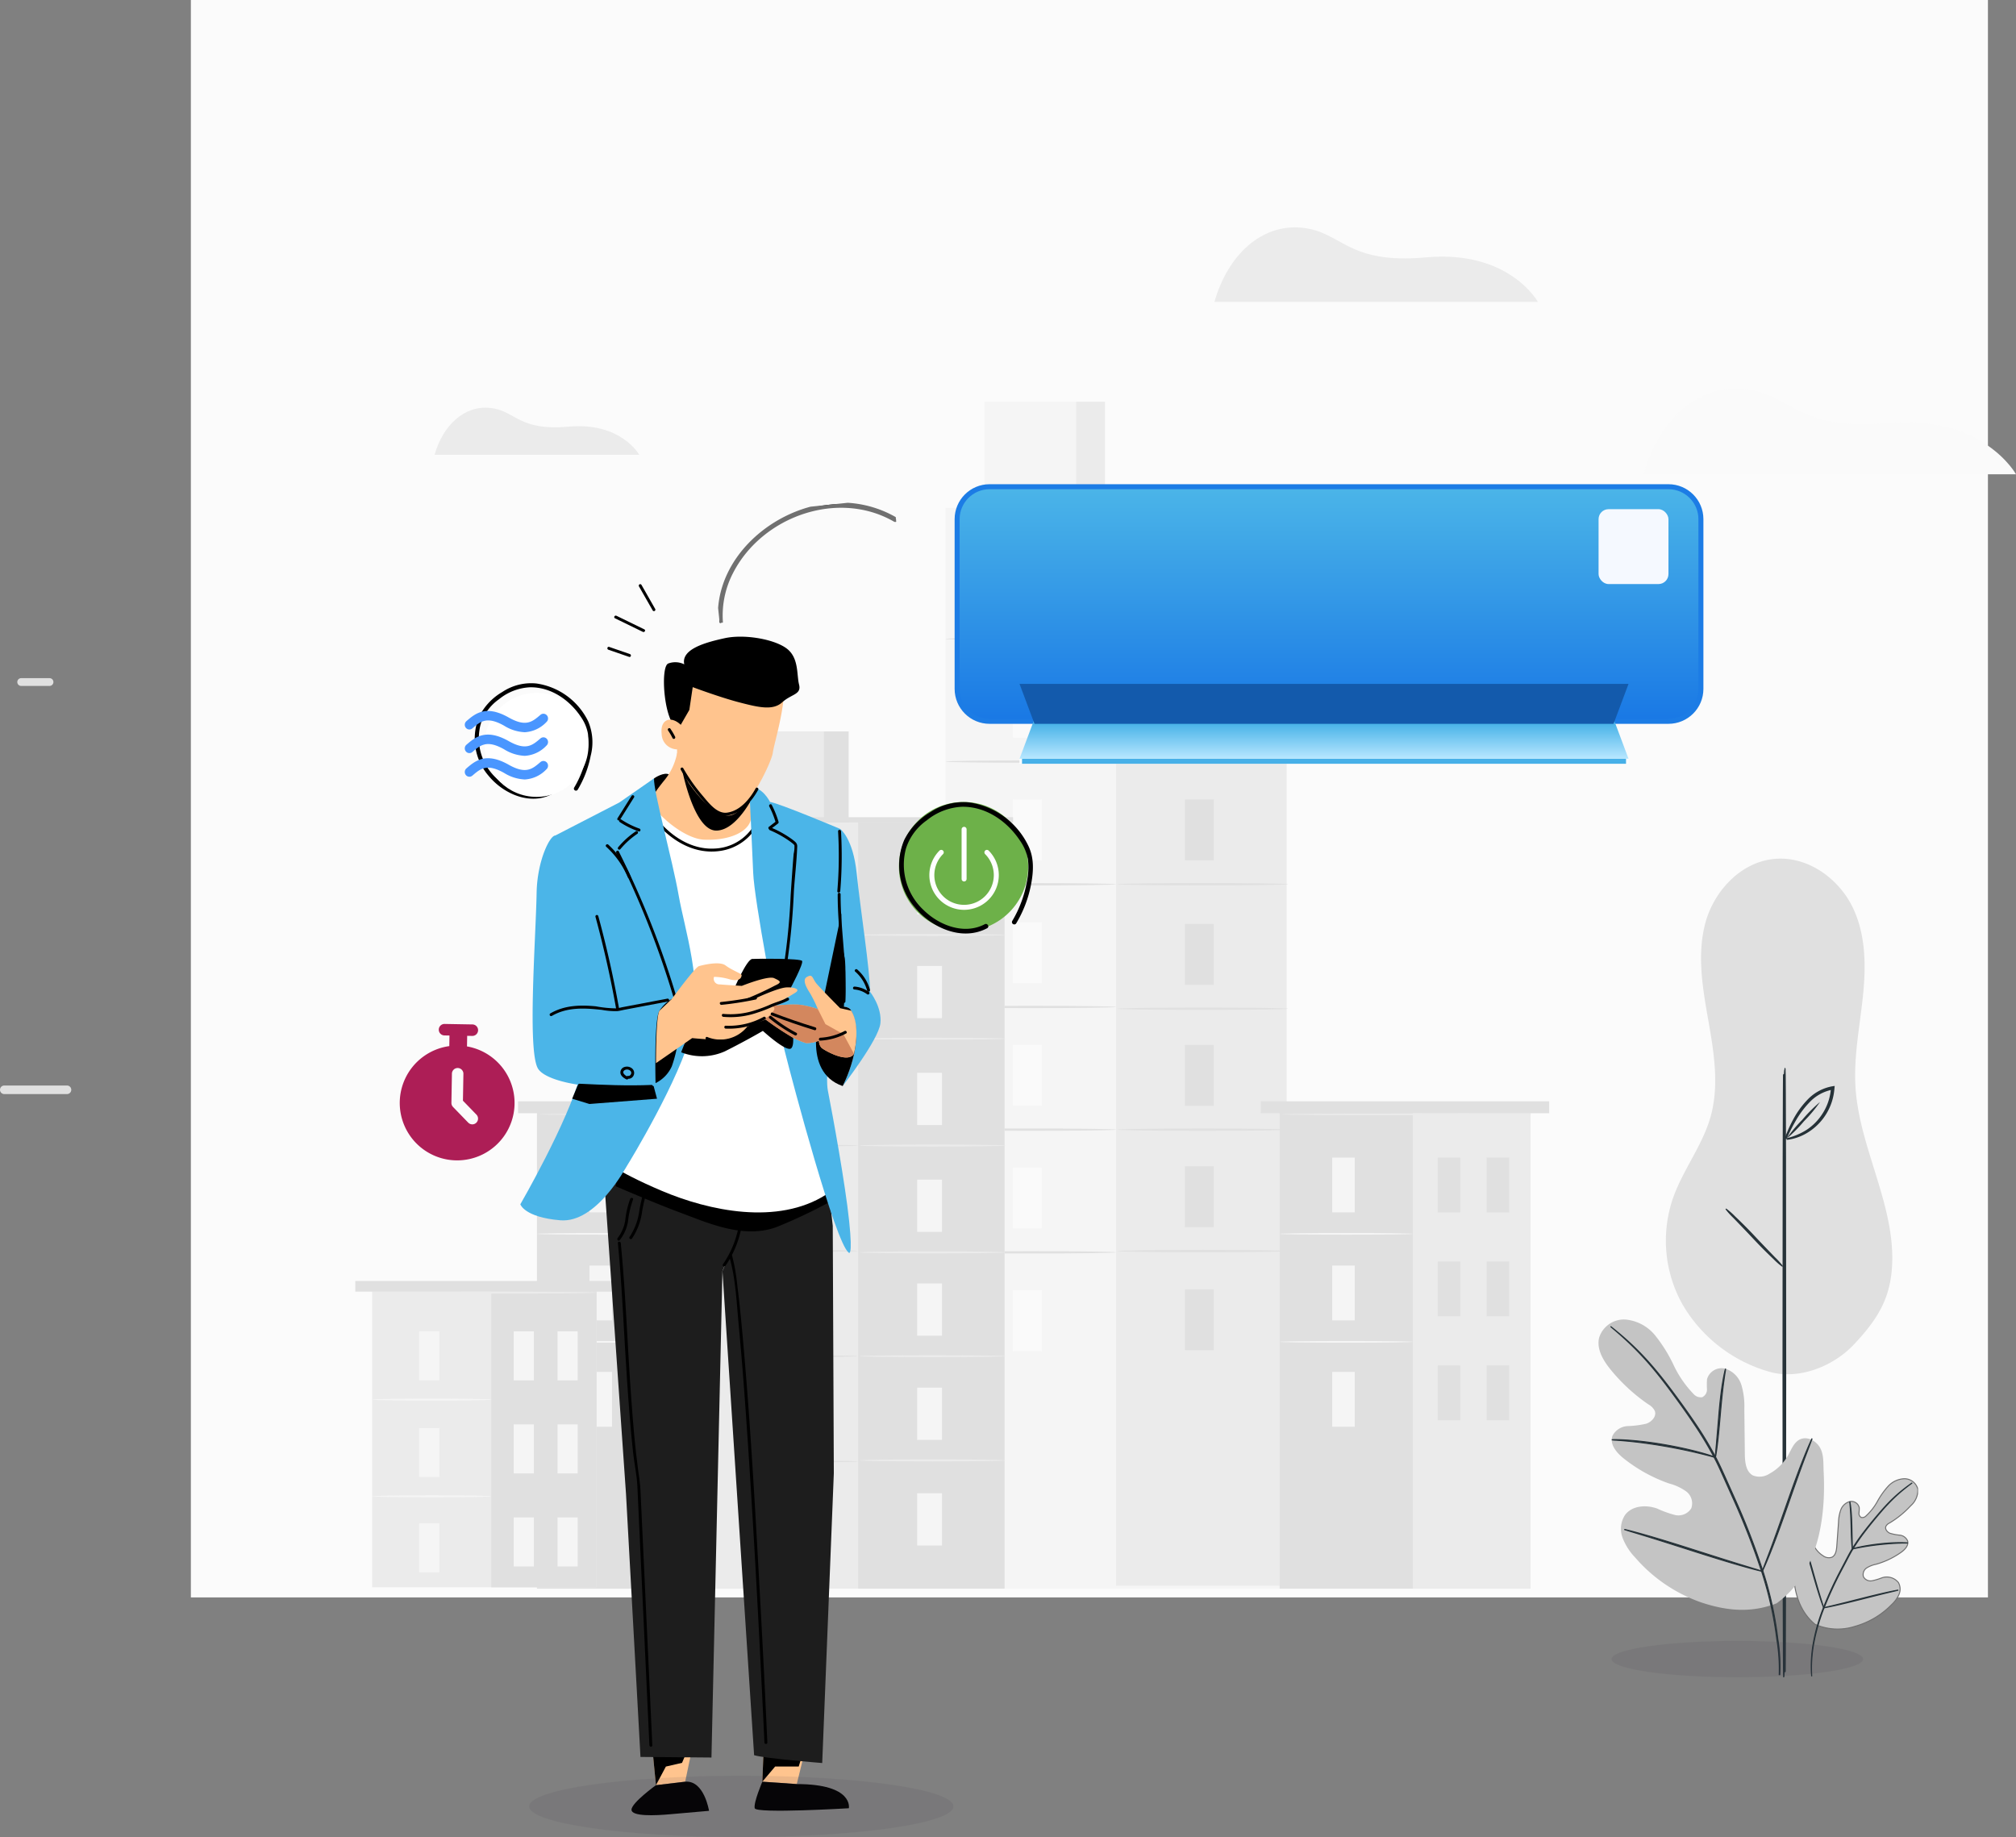 <svg xmlns="http://www.w3.org/2000/svg" xmlns:xlink="http://www.w3.org/1999/xlink" width="403.859" height="368.007" viewBox="0 0 403.859 368.007">
  <rect x="0" y="0" width="403.859" height="368.007" fill="#808080" stroke="none"/>
  <defs>
    <clipPath id="clip-path">
      <rect id="Rectangle_1644" data-name="Rectangle 1644" width="86.767" height="251.007" fill="none"/>
    </clipPath>
    <clipPath id="clip-path-3">
      <rect id="Rectangle_1642" data-name="Rectangle 1642" width="84.994" height="12.285" fill="none"/>
    </clipPath>
    <clipPath id="clip-path-4">
      <rect id="Rectangle_1660" data-name="Rectangle 1660" width="26.872" height="26.321" fill="none"/>
    </clipPath>
    <clipPath id="clip-path-5">
      <rect id="Rectangle_1661" data-name="Rectangle 1661" width="37.293" height="21.262" fill="none" stroke="#707070" stroke-width="0.6"/>
    </clipPath>
    <clipPath id="clip-path-6">
      <rect id="Rectangle_1660-2" data-name="Rectangle 1660" width="23.627" height="23.143" fill="none"/>
    </clipPath>
    <clipPath id="clip-path-7">
      <rect id="Rectangle_1634" data-name="Rectangle 1634" width="64.007" height="163.996" fill="none"/>
    </clipPath>
    <clipPath id="clip-path-9">
      <rect id="Rectangle_1632" data-name="Rectangle 1632" width="24.957" height="30.11" fill="none"/>
    </clipPath>
    <clipPath id="clip-path-10">
      <rect id="Rectangle_1662" data-name="Rectangle 1662" width="50.401" height="7.285" fill="none"/>
    </clipPath>
    <linearGradient id="linear-gradient" x1="0.5" x2="0.5" y2="1" gradientUnits="objectBoundingBox">
      <stop offset="0" stop-color="#4bb5e8"/>
      <stop offset="1" stop-color="#1978e5"/>
    </linearGradient>
    <linearGradient id="linear-gradient-2" x1="0.43" y1="1" x2="0.431" y2="0.125" gradientUnits="objectBoundingBox">
      <stop offset="0" stop-color="#b8e7ff"/>
      <stop offset="1" stop-color="#49b3e8"/>
    </linearGradient>
  </defs>
  <g id="Group_15414" data-name="Group 15414" transform="translate(38.238)">
    <g id="Group_15062" data-name="Group 15062">
      <path id="Path_10320" data-name="Path 10320" d="M0,0H360V320H0Z" fill="#fbfbfb"/>
      <g id="Group_5277" data-name="Group 5277" transform="translate(-43.832 80.482)">
        <g id="Group_5276" data-name="Group 5276">
          <g id="Group_5346" data-name="Group 5346">
            <path id="Path_2029" data-name="Path 2029" d="M507.6,190.658H495.042a.858.858,0,0,1,0-1.716H507.6a.858.858,0,0,1,0,1.716" transform="translate(-133.36 -50.988)" fill="#e0e0e0"/>
            <path id="Path_2031" data-name="Path 2031" d="M18.861,77.392H13.188a.78.78,0,0,1,0-1.56h5.673a.78.78,0,0,1,0,1.56" transform="translate(-3.348 -20.464)" fill="#e0e0e0"/>
            <path id="Path_2032" data-name="Path 2032" d="M21.081,189.314H8.52a.858.858,0,0,1,0-1.716H21.081a.858.858,0,0,1,0,1.716" transform="translate(-2.068 -50.625)" fill="#e0e0e0"/>
            <rect id="Rectangle_1551" data-name="Rectangle 1551" width="68.316" height="216.507" transform="translate(195.025 21.255)" fill="#f5f5f5"/>
            <rect id="Rectangle_1552" data-name="Rectangle 1552" width="34.157" height="215.911" transform="translate(229.183 21.255)" fill="#ebebeb"/>
            <rect id="Rectangle_1553" data-name="Rectangle 1553" width="24.124" height="21.255" transform="translate(202.826 0.001)" fill="#f5f5f5"/>
            <rect id="Rectangle_1554" data-name="Rectangle 1554" width="5.75" height="21.255" transform="translate(221.2 0.001)" fill="#ebebeb"/>
            <rect id="Rectangle_1555" data-name="Rectangle 1555" width="5.783" height="12.193" transform="translate(208.51 30.526)" fill="#fafafa"/>
            <path id="Path_2034" data-name="Path 2034" d="M301.264,64.976c0,.129-7.647.233-17.078.233s-17.079-.1-17.079-.233,7.645-.233,17.079-.233,17.078.1,17.078.233" transform="translate(-72.081 -17.471)" fill="#e0e0e0"/>
            <rect id="Rectangle_1556" data-name="Rectangle 1556" width="5.783" height="12.193" transform="translate(242.965 30.526)" fill="#e0e0e0"/>
            <path id="Path_2035" data-name="Path 2035" d="M348.453,64.976c0,.129-7.647.233-17.078.233s-17.079-.1-17.079-.233,7.645-.233,17.079-.233,17.078.1,17.078.233" transform="translate(-84.816 -17.471)" fill="#e0e0e0"/>
            <rect id="Rectangle_1557" data-name="Rectangle 1557" width="5.783" height="12.193" transform="translate(242.965 54.734)" fill="#e0e0e0"/>
            <path id="Path_2036" data-name="Path 2036" d="M348.453,98.131c0,.128-7.647.233-17.078.233s-17.079-.1-17.079-.233,7.645-.233,17.079-.233,17.078.1,17.078.233" transform="translate(-84.816 -26.419)" fill="#e0e0e0"/>
            <rect id="Rectangle_1558" data-name="Rectangle 1558" width="5.783" height="12.193" transform="translate(242.965 79.672)" fill="#e0e0e0"/>
            <path id="Path_2037" data-name="Path 2037" d="M348.453,132.287c0,.128-7.647.233-17.078.233s-17.079-.1-17.079-.233,7.645-.233,17.079-.233,17.078.1,17.078.233" transform="translate(-84.816 -35.636)" fill="#e0e0e0"/>
            <rect id="Rectangle_1559" data-name="Rectangle 1559" width="5.783" height="12.193" transform="translate(242.965 104.611)" fill="#e0e0e0"/>
            <path id="Path_2038" data-name="Path 2038" d="M348.453,166.443c0,.129-7.647.233-17.078.233s-17.079-.1-17.079-.233,7.645-.233,17.079-.233,17.078.1,17.078.233" transform="translate(-84.816 -44.853)" fill="#e0e0e0"/>
            <rect id="Rectangle_1560" data-name="Rectangle 1560" width="5.783" height="12.193" transform="translate(242.965 128.836)" fill="#e0e0e0"/>
            <path id="Path_2039" data-name="Path 2039" d="M348.453,199.622c0,.129-7.647.233-17.078.233s-17.079-.1-17.079-.233,7.645-.233,17.079-.233,17.078.1,17.078.233" transform="translate(-84.816 -53.807)" fill="#e0e0e0"/>
            <rect id="Rectangle_1561" data-name="Rectangle 1561" width="5.783" height="12.193" transform="translate(242.965 153.159)" fill="#e0e0e0"/>
            <rect id="Rectangle_1562" data-name="Rectangle 1562" width="5.783" height="12.193" transform="translate(242.965 177.801)" fill="#e0e0e0"/>
            <path id="Path_2040" data-name="Path 2040" d="M348.453,232.935c0,.129-7.647.233-17.078.233s-17.079-.1-17.079-.233,7.645-.233,17.079-.233,17.078.1,17.078.233" transform="translate(-84.816 -62.797)" fill="#e0e0e0"/>
            <rect id="Rectangle_1563" data-name="Rectangle 1563" width="5.783" height="12.193" transform="translate(208.51 55.103)" fill="#fafafa"/>
            <path id="Path_2041" data-name="Path 2041" d="M301.264,98.637c0,.129-7.647.233-17.078.233s-17.079-.1-17.079-.233,7.645-.233,17.079-.233,17.078.1,17.078.233" transform="translate(-72.081 -26.555)" fill="#e0e0e0"/>
            <rect id="Rectangle_1564" data-name="Rectangle 1564" width="5.783" height="12.193" transform="translate(208.51 79.681)" fill="#fafafa"/>
            <path id="Path_2042" data-name="Path 2042" d="M301.264,132.3c0,.129-7.647.233-17.078.233s-17.079-.1-17.079-.233,7.645-.233,17.079-.233,17.078.1,17.078.233" transform="translate(-72.081 -35.639)" fill="#e0e0e0"/>
            <rect id="Rectangle_1565" data-name="Rectangle 1565" width="5.783" height="12.193" transform="translate(208.51 104.258)" fill="#fafafa"/>
            <path id="Path_2043" data-name="Path 2043" d="M301.264,165.961c0,.129-7.647.233-17.078.233s-17.079-.1-17.079-.233,7.645-.233,17.079-.233,17.078.1,17.078.233" transform="translate(-72.081 -44.723)" fill="#e0e0e0"/>
            <rect id="Rectangle_1566" data-name="Rectangle 1566" width="5.783" height="12.193" transform="translate(208.51 128.836)" fill="#fafafa"/>
            <path id="Path_2044" data-name="Path 2044" d="M301.264,199.622c0,.129-7.647.233-17.078.233s-17.079-.1-17.079-.233,7.645-.233,17.079-.233,17.078.1,17.078.233" transform="translate(-72.081 -53.807)" fill="#e0e0e0"/>
            <rect id="Rectangle_1567" data-name="Rectangle 1567" width="5.783" height="12.193" transform="translate(208.51 153.414)" fill="#fafafa"/>
            <path id="Path_2045" data-name="Path 2045" d="M301.264,233.284c0,.128-7.647.233-17.078.233s-17.079-.1-17.079-.233,7.645-.233,17.079-.233,17.078.1,17.078.233" transform="translate(-72.081 -62.891)" fill="#e0e0e0"/>
            <rect id="Rectangle_1568" data-name="Rectangle 1568" width="5.783" height="12.193" transform="translate(208.51 177.992)" fill="#fafafa"/>
            <rect id="Rectangle_1569" data-name="Rectangle 1569" width="50.225" height="95.321" transform="translate(261.941 142.442)" fill="#e0e0e0"/>
            <rect id="Rectangle_1570" data-name="Rectangle 1570" width="23.549" height="95.321" transform="translate(288.617 142.442)" fill="#ebebeb"/>
            <rect id="Rectangle_1571" data-name="Rectangle 1571" width="4.516" height="10.972" transform="translate(272.472 151.411)" fill="#f5f5f5"/>
            <rect id="Rectangle_1572" data-name="Rectangle 1572" width="4.516" height="10.972" transform="translate(272.472 194.352)" fill="#f5f5f5"/>
            <path id="Path_2046" data-name="Path 2046" d="M385.43,228.234c0,.095-5.972.171-13.337.171s-13.338-.076-13.338-.171,5.971-.171,13.338-.171,13.337.077,13.337.171" transform="translate(-96.813 -61.545)" fill="#f5f5f5"/>
            <rect id="Rectangle_1573" data-name="Rectangle 1573" width="4.516" height="10.972" transform="translate(272.472 173.044)" fill="#f5f5f5"/>
            <path id="Path_2047" data-name="Path 2047" d="M385.43,257.863c0,.095-5.972.171-13.337.171s-13.338-.076-13.338-.171,5.971-.171,13.338-.171,13.337.076,13.337.171" transform="translate(-96.813 -69.541)" fill="#f5f5f5"/>
            <rect id="Rectangle_1574" data-name="Rectangle 1574" width="4.516" height="10.972" transform="translate(293.617 151.411)" fill="#e0e0e0"/>
            <rect id="Rectangle_1575" data-name="Rectangle 1575" width="4.516" height="10.972" transform="translate(303.414 151.411)" fill="#e0e0e0"/>
            <rect id="Rectangle_1576" data-name="Rectangle 1576" width="4.516" height="10.972" transform="translate(293.617 172.23)" fill="#e0e0e0"/>
            <rect id="Rectangle_1577" data-name="Rectangle 1577" width="4.516" height="10.972" transform="translate(303.414 172.23)" fill="#e0e0e0"/>
            <rect id="Rectangle_1578" data-name="Rectangle 1578" width="4.516" height="10.972" transform="translate(293.617 193.049)" fill="#e0e0e0"/>
            <rect id="Rectangle_1579" data-name="Rectangle 1579" width="4.516" height="10.972" transform="translate(303.414 193.049)" fill="#e0e0e0"/>
            <rect id="Rectangle_1580" data-name="Rectangle 1580" width="57.777" height="2.389" transform="translate(258.165 140.136)" fill="#e0e0e0"/>
            <path id="Path_2048" data-name="Path 2048" d="M409.49,195.447c0,.094-11.226.171-25.07.171s-25.073-.077-25.073-.171,11.224-.171,25.073-.171,25.07.077,25.07.171" transform="translate(-96.973 -52.697)" fill="#ebebeb"/>
            <rect id="Rectangle_1581" data-name="Rectangle 1581" width="58.636" height="153.478" transform="translate(148.184 84.285)" fill="#ebebeb"/>
            <rect id="Rectangle_1582" data-name="Rectangle 1582" width="29.318" height="153.478" transform="translate(177.502 84.285)" fill="#e0e0e0"/>
            <rect id="Rectangle_1583" data-name="Rectangle 1583" width="20.706" height="18.244" transform="translate(154.88 66.04)" fill="#ebebeb"/>
            <rect id="Rectangle_1584" data-name="Rectangle 1584" width="4.935" height="18.244" transform="translate(170.651 66.04)" fill="#e0e0e0"/>
            <rect id="Rectangle_1585" data-name="Rectangle 1585" width="65.239" height="1.064" transform="translate(143.298 83.221)" fill="#e0e0e0"/>
            <rect id="Rectangle_1586" data-name="Rectangle 1586" width="4.963" height="10.466" transform="translate(159.758 92.241)" fill="#fff"/>
            <path id="Path_2049" data-name="Path 2049" d="M232.271,146.219c0,.11-6.563.2-14.658.2s-14.66-.09-14.66-.2,6.562-.2,14.66-.2,14.658.09,14.658.2" transform="translate(-54.769 -39.405)" fill="#e0e0e0"/>
            <rect id="Rectangle_1587" data-name="Rectangle 1587" width="4.963" height="10.466" transform="translate(189.332 92.241)" fill="#f5f5f5"/>
            <path id="Path_2050" data-name="Path 2050" d="M272.775,146.219c0,.11-6.563.2-14.658.2s-14.66-.09-14.66-.2,6.562-.2,14.66-.2,14.658.09,14.658.2" transform="translate(-65.699 -39.405)" fill="#ebebeb"/>
            <rect id="Rectangle_1588" data-name="Rectangle 1588" width="4.963" height="10.466" transform="translate(189.332 113.019)" fill="#f5f5f5"/>
            <path id="Path_2051" data-name="Path 2051" d="M272.775,174.677c0,.11-6.563.2-14.658.2s-14.66-.09-14.66-.2,6.562-.2,14.66-.2,14.658.09,14.658.2" transform="translate(-65.699 -47.084)" fill="#ebebeb"/>
            <rect id="Rectangle_1589" data-name="Rectangle 1589" width="4.963" height="10.466" transform="translate(189.332 134.425)" fill="#f5f5f5"/>
            <path id="Path_2052" data-name="Path 2052" d="M272.775,203.993c0,.11-6.563.2-14.658.2s-14.66-.09-14.66-.2,6.562-.2,14.66-.2,14.658.09,14.658.2" transform="translate(-65.699 -54.995)" fill="#ebebeb"/>
            <rect id="Rectangle_1590" data-name="Rectangle 1590" width="4.963" height="10.466" transform="translate(189.332 155.83)" fill="#f5f5f5"/>
            <path id="Path_2053" data-name="Path 2053" d="M272.775,233.31c0,.11-6.563.2-14.658.2s-14.66-.09-14.66-.2,6.562-.2,14.66-.2,14.658.09,14.658.2" transform="translate(-65.699 -62.907)" fill="#ebebeb"/>
            <rect id="Rectangle_1591" data-name="Rectangle 1591" width="4.963" height="10.465" transform="translate(189.332 176.623)" fill="#f5f5f5"/>
            <path id="Path_2054" data-name="Path 2054" d="M272.775,261.788c0,.11-6.563.2-14.658.2s-14.66-.09-14.66-.2,6.562-.2,14.66-.2,14.658.09,14.658.2" transform="translate(-65.699 -70.592)" fill="#ebebeb"/>
            <rect id="Rectangle_1592" data-name="Rectangle 1592" width="4.963" height="10.465" transform="translate(189.332 197.5)" fill="#f5f5f5"/>
            <rect id="Rectangle_1593" data-name="Rectangle 1593" width="4.963" height="10.466" transform="translate(189.332 218.65)" fill="#f5f5f5"/>
            <path id="Path_2055" data-name="Path 2055" d="M272.775,290.381c0,.11-6.563.2-14.658.2s-14.66-.09-14.66-.2,6.562-.2,14.66-.2,14.658.09,14.658.2" transform="translate(-65.699 -78.308)" fill="#ebebeb"/>
            <rect id="Rectangle_1594" data-name="Rectangle 1594" width="4.963" height="10.465" transform="translate(159.758 113.338)" fill="#fff"/>
            <path id="Path_2056" data-name="Path 2056" d="M232.271,175.111c0,.11-6.563.2-14.658.2s-14.66-.09-14.66-.2,6.562-.2,14.66-.2,14.658.09,14.658.2" transform="translate(-54.769 -47.201)" fill="#e0e0e0"/>
            <rect id="Rectangle_1595" data-name="Rectangle 1595" width="4.963" height="10.465" transform="translate(159.758 134.433)" fill="#fff"/>
            <path id="Path_2057" data-name="Path 2057" d="M232.271,204c0,.11-6.563.2-14.658.2s-14.66-.09-14.66-.2,6.562-.2,14.66-.2,14.658.09,14.658.2" transform="translate(-54.769 -54.998)" fill="#e0e0e0"/>
            <rect id="Rectangle_1596" data-name="Rectangle 1596" width="4.963" height="10.465" transform="translate(159.758 155.528)" fill="#fff"/>
            <path id="Path_2058" data-name="Path 2058" d="M232.271,232.9c0,.11-6.563.2-14.658.2s-14.66-.09-14.66-.2,6.562-.2,14.66-.2,14.658.089,14.658.2" transform="translate(-54.769 -62.795)" fill="#e0e0e0"/>
            <rect id="Rectangle_1597" data-name="Rectangle 1597" width="4.963" height="10.465" transform="translate(159.758 176.623)" fill="#fff"/>
            <path id="Path_2059" data-name="Path 2059" d="M232.271,261.788c0,.11-6.563.2-14.658.2s-14.66-.09-14.66-.2,6.562-.2,14.66-.2,14.658.09,14.658.2" transform="translate(-54.769 -70.592)" fill="#e0e0e0"/>
            <rect id="Rectangle_1598" data-name="Rectangle 1598" width="4.963" height="10.466" transform="translate(159.758 197.718)" fill="#fff"/>
            <path id="Path_2060" data-name="Path 2060" d="M232.271,290.68c0,.11-6.563.2-14.658.2s-14.66-.09-14.66-.2,6.562-.2,14.66-.2,14.658.09,14.658.2" transform="translate(-54.769 -78.389)" fill="#e0e0e0"/>
            <rect id="Rectangle_1599" data-name="Rectangle 1599" width="4.963" height="10.466" transform="translate(159.758 218.814)" fill="#fff"/>
            <rect id="Rectangle_1600" data-name="Rectangle 1600" width="50.225" height="95.321" transform="translate(113.154 142.442)" fill="#e0e0e0"/>
            <rect id="Rectangle_1601" data-name="Rectangle 1601" width="23.55" height="95.321" transform="translate(139.828 142.442)" fill="#ebebeb"/>
            <rect id="Rectangle_1602" data-name="Rectangle 1602" width="4.516" height="10.972" transform="translate(123.684 151.411)" fill="#f5f5f5"/>
            <rect id="Rectangle_1603" data-name="Rectangle 1603" width="4.516" height="10.972" transform="translate(123.684 194.352)" fill="#f5f5f5"/>
            <path id="Path_2061" data-name="Path 2061" d="M181.65,228.234c0,.095-5.972.171-13.337.171s-13.338-.076-13.338-.171,5.971-.171,13.338-.171,13.337.077,13.337.171" transform="translate(-41.821 -61.545)" fill="#f5f5f5"/>
            <rect id="Rectangle_1604" data-name="Rectangle 1604" width="4.516" height="10.972" transform="translate(123.684 173.044)" fill="#f5f5f5"/>
            <path id="Path_2062" data-name="Path 2062" d="M181.65,257.863c0,.095-5.972.171-13.337.171s-13.338-.076-13.338-.171,5.971-.171,13.338-.171,13.337.076,13.337.171" transform="translate(-41.821 -69.541)" fill="#f5f5f5"/>
            <rect id="Rectangle_1605" data-name="Rectangle 1605" width="4.516" height="10.972" transform="translate(144.83 151.411)" fill="#e0e0e0"/>
            <rect id="Rectangle_1606" data-name="Rectangle 1606" width="4.516" height="10.972" transform="translate(154.627 151.411)" fill="#e0e0e0"/>
            <rect id="Rectangle_1607" data-name="Rectangle 1607" width="4.516" height="10.972" transform="translate(144.83 172.23)" fill="#e0e0e0"/>
            <rect id="Rectangle_1608" data-name="Rectangle 1608" width="4.516" height="10.972" transform="translate(154.627 172.23)" fill="#e0e0e0"/>
            <rect id="Rectangle_1609" data-name="Rectangle 1609" width="4.516" height="10.972" transform="translate(144.83 193.049)" fill="#e0e0e0"/>
            <rect id="Rectangle_1610" data-name="Rectangle 1610" width="4.516" height="10.972" transform="translate(154.627 193.049)" fill="#e0e0e0"/>
            <rect id="Rectangle_1611" data-name="Rectangle 1611" width="57.777" height="2.389" transform="translate(109.377 140.136)" fill="#e0e0e0"/>
            <path id="Path_2063" data-name="Path 2063" d="M205.71,195.447c0,.094-11.226.171-25.07.171s-25.073-.077-25.073-.171,11.224-.171,25.073-.171,25.07.077,25.07.171" transform="translate(-41.981 -52.697)" fill="#ebebeb"/>
            <rect id="Rectangle_1612" data-name="Rectangle 1612" width="44.964" height="59.306" transform="translate(80.146 178.19)" fill="#ebebeb"/>
            <rect id="Rectangle_1613" data-name="Rectangle 1613" width="21.083" height="59.306" transform="translate(104.028 178.19)" fill="#e0e0e0"/>
            <rect id="Rectangle_1614" data-name="Rectangle 1614" width="4.043" height="9.823" transform="translate(89.574 186.219)" fill="#f5f5f5"/>
            <rect id="Rectangle_1615" data-name="Rectangle 1615" width="4.043" height="9.823" transform="translate(89.574 224.661)" fill="#f5f5f5"/>
            <path id="Path_2064" data-name="Path 2064" d="M133.649,273.7c0,.11-5.346.2-11.94.2s-11.941-.09-11.941-.2,5.345-.2,11.941-.2,11.94.09,11.94.2" transform="translate(-29.622 -73.808)" fill="#f5f5f5"/>
            <rect id="Rectangle_1616" data-name="Rectangle 1616" width="4.043" height="9.823" transform="translate(89.574 205.586)" fill="#f5f5f5"/>
            <path id="Path_2065" data-name="Path 2065" d="M133.649,300.23c0,.11-5.346.2-11.94.2s-11.941-.09-11.941-.2,5.345-.2,11.941-.2,11.94.09,11.94.2" transform="translate(-29.622 -80.966)" fill="#f5f5f5"/>
            <rect id="Rectangle_1617" data-name="Rectangle 1617" width="4.043" height="9.823" transform="translate(108.505 186.219)" fill="#f5f5f5"/>
            <rect id="Rectangle_1618" data-name="Rectangle 1618" width="4.043" height="9.823" transform="translate(117.276 186.219)" fill="#f5f5f5"/>
            <rect id="Rectangle_1619" data-name="Rectangle 1619" width="4.043" height="9.822" transform="translate(108.505 204.858)" fill="#f5f5f5"/>
            <rect id="Rectangle_1620" data-name="Rectangle 1620" width="4.043" height="9.822" transform="translate(117.276 204.858)" fill="#f5f5f5"/>
            <rect id="Rectangle_1621" data-name="Rectangle 1621" width="4.043" height="9.823" transform="translate(108.505 223.495)" fill="#f5f5f5"/>
            <rect id="Rectangle_1622" data-name="Rectangle 1622" width="4.043" height="9.823" transform="translate(117.276 223.495)" fill="#f5f5f5"/>
            <rect id="Rectangle_1623" data-name="Rectangle 1623" width="51.724" height="2.139" transform="translate(76.766 176.125)" fill="#e0e0e0"/>
            <path id="Path_2066" data-name="Path 2066" d="M155.189,244.352c0,.11-10.05.2-22.444.2s-22.447-.09-22.447-.2,10.048-.2,22.447-.2,22.444.09,22.444.2" transform="translate(-29.765 -65.887)" fill="#ebebeb"/>
            <path id="Path_2067" data-name="Path 2067" d="M383.685,80.906h41s-3.626-6.6-14.181-5.638c-10.08.918-10.592-3.246-15.718-3.759s-9.4,3.417-11.105,9.4" transform="translate(-103.541 -19.285)" fill="#ebebeb"/>
            <path id="Path_2068" data-name="Path 2068" d="M149.465,36.275h41s-3.626-6.6-14.181-5.638c-10.08.917-10.593-3.246-15.718-3.759s-9.4,3.417-11.105,9.4" transform="translate(-56.813 -25.648)" fill="#ebebeb"/>
            <path id="Path_2069" data-name="Path 2069" d="M520.062,88.73h74.631s-6.6-12.01-25.81-10.262c-18.347,1.67-19.28-5.908-28.609-6.841s-17.1,6.219-20.212,17.1" transform="translate(-185.24 -74.203)" fill="#fafafa"/>
          </g>
        </g>
      </g>
      <g id="Group_5303" data-name="Group 5303" transform="translate(66 117)">
        <g id="Group_5302" data-name="Group 5302" clip-path="url(#clip-path)">
          <path id="Path_2090" data-name="Path 2090" d="M25.522,224.636l1.042,10.684,5.854-.7,2.14-10.225Z" transform="translate(0.602 5.294)" fill="#ffc48e"/>
          <path id="Path_2091" data-name="Path 2091" d="M34.558,224.4l-9.036.237,1.042,10.685,1.99-3.731,3.234-.746Z" transform="translate(0.602 5.294)"/>
          <path id="Path_2092" data-name="Path 2092" d="M47.835,223l-.476,11.652,6.9.476,2.854-11.652Z" transform="translate(1.117 5.262)" fill="#ffc48e"/>
          <path id="Path_2093" data-name="Path 2093" d="M47.359,234.656,47.835,223l9.274.475-2.458,8.144H49.925Z" transform="translate(1.117 5.262)"/>
          <g id="Group_5301" data-name="Group 5301">
            <g id="Group_5300" data-name="Group 5300" clip-path="url(#clip-path)">
              <path id="Path_2094" data-name="Path 2094" d="M25.674,39.207c.577-.99.506-1.156.506-1.156s2.009-1.4,3.082-.741L28.6,40.9s-1.525,1.443-2.1,1.155-.825-2.846-.825-2.846" transform="translate(0.606 0.876)"/>
              <path id="Path_2095" data-name="Path 2095" d="M61.653,125.843l.213,49.584-2.326,58.031s-11.407-.895-13.643-1.566l-6.344-97s6.893-15.362,7.1-15.433c6.039-2.013,13.816-4.233,13.816-4.233Z" transform="translate(0.933 2.719)" fill="#1d1d1d"/>
              <path id="Path_2096" data-name="Path 2096" d="M40.1,134.982,37.9,232.446l-14.22-.119-2.894-52.611-4.4-63.3,3.131-4.92L49,117.984s-7.554,13.643-8.9,17" transform="translate(0.387 2.631)" fill="#1d1d1d"/>
              <path id="Path_2097" data-name="Path 2097" d="M19.469,111.5l-.81,6.5s8.062,3.494,13.168,5.375,12.63,5.374,19.348,2.687a104.246,104.246,0,0,0,12.63-6.18l-1.614-4.132-16.391,4.4Z" transform="translate(0.44 2.631)"/>
              <path id="Path_2098" data-name="Path 2098" d="M30.647,41.775c-2.915.487-6.437-1.7-7.165,2.308s-7.895,69.835-7.895,69.835,2.927,2.656,12.4,6.665,23.185,6.937,32.9.744L58.095,87.563,52.508,47.484Z" transform="translate(0.368 0.982)" fill="#fff"/>
              <path id="Path_2099" data-name="Path 2099" d="M27.487,47.724c3.068,3.165,7.2,5.294,11.7,4.7a10.151,10.151,0,0,0,8.437-6.961c.111-.36-.453-.514-.564-.156a9.618,9.618,0,0,1-8.547,6.6c-4.125.316-7.818-1.72-10.615-4.6-.262-.27-.676.143-.414.414" transform="translate(0.647 1.064)"/>
              <path id="Path_2100" data-name="Path 2100" d="M30.793,33.053a12.07,12.07,0,0,1-2.737,5.7c-2.51,3.194-3.194,4.106-.457,6.843s6.146,4.733,8.608,4.833c5.853.236,9.641-2.1,9.413-4.833s-1.369-9.581-1.369-9.581Z" transform="translate(0.61 0.78)" fill="#ffc48e"/>
              <path id="Path_2101" data-name="Path 2101" d="M46.647,40.215c-2.3,4.29-5.307,4.94-6.067,5.025-1.336.149-2.515-.824-3.455-1.785a35.912,35.912,0,0,1-5.5-7.288s2.343,12.365,6.866,12.365,8.155-8.317,8.155-8.317" transform="translate(0.746 0.853)"/>
              <path id="Path_2102" data-name="Path 2102" d="M26.785,38.029c-.176,2.461,3.689,16.338,4.918,23.365s4.918,17.742,2.635,27.227-12.515,26.322-12.916,26.924-6.207,11.612-13.414,11.011S0,123.351,0,123.351s9.511-16.43,12.013-25.827c1.485-5.58-5.005-48.05-5.005-48.05l12.813-6.607Z" transform="translate(0 0.897)" fill="#4bb5e8"/>
              <path id="Path_2103" data-name="Path 2103" d="M11.274,98.069c3.572.179,11.077.357,15.188.179l.677,2.537L13.6,101.842l-3.454-1.056Z" transform="translate(0.239 2.314)"/>
              <path id="Path_2104" data-name="Path 2104" d="M19.514,46.246l2.819-4.493c.2-.319-.305-.613-.5-.295l-2.819,4.493c-.2.319.305.613.5.295" transform="translate(0.447 0.975)"/>
              <path id="Path_2105" data-name="Path 2105" d="M19.452,46.585a17.1,17.1,0,0,0,3.8,1.882c.356.125.509-.439.156-.563a16.485,16.485,0,0,1-3.658-1.824c-.314-.209-.607.3-.295.5" transform="translate(0.456 1.086)"/>
              <path id="Path_2106" data-name="Path 2106" d="M22.694,48.386a16.882,16.882,0,0,0-3.532,3.182.3.3,0,0,0,0,.414.294.294,0,0,0,.414,0,16.4,16.4,0,0,1,3.414-3.091c.31-.209.018-.715-.295-.5" transform="translate(0.45 1.14)"/>
              <path id="Path_2107" data-name="Path 2107" d="M18.769,52.62A178.864,178.864,0,0,1,30.382,82.015a.293.293,0,0,0,.564-.156A179.884,179.884,0,0,0,19.273,52.325c-.169-.337-.673-.041-.5.295" transform="translate(0.442 1.231)"/>
              <path id="Path_2108" data-name="Path 2108" d="M6.951,49.209c-1.114,0-3.635,5.092-3.747,11.5-.16,9.1-1.911,32.034.338,35.294s15.4,4.721,23.491,2.811c0,0-.337-12.814.787-14.5a7.255,7.255,0,0,1,2.472-2.36L18.04,83.975S11.935,49.209,6.951,49.209" transform="translate(0.057 1.161)" fill="#4bb5e8"/>
              <path id="Path_2109" data-name="Path 2109" d="M26.466,98.058s-.337-12.813.787-14.5a7.255,7.255,0,0,1,2.472-2.36,4.959,4.959,0,0,1,1.462,3.035,26.735,26.735,0,0,1-1.462,10.454,6.938,6.938,0,0,1-3.259,3.372" transform="translate(0.623 1.916)"/>
              <path id="Path_2110" data-name="Path 2110" d="M44.8,39.8s.562,11.577.787,17.085S50.2,85.771,51.884,92.516,62,130.844,64.7,132.98c0,0,.9,1.236.113-6.3s-3.259-21.018-4.271-26.189S64.024,67,63.012,48.117c0,0-12.251-5.17-14.05-5.4,0,0-1.573-3.259-4.159-2.922" transform="translate(1.057 0.938)" fill="#4bb5e8"/>
              <path id="Path_2111" data-name="Path 2111" d="M34.593,85.775c-1.169.779-3.117,6.039-3.117,6.039a11.3,11.3,0,0,0,8.766-.194c4.286-2.143,7.6-4.091,7.6-4.091s4.676,4.286,5.649,3.507,0-5.26,0-5.26l-8.343-1.724Z" transform="translate(0.743 1.983)"/>
              <path id="Path_2112" data-name="Path 2112" d="M51.773,78.125a139.548,139.548,0,0,0,1.877-17.771c.2-2.957.556-5.932.667-8.892.027-.684-.4-.948-.939-1.382a20.436,20.436,0,0,0-4.254-2.4c-.34-.157-.637.347-.295.5a20.4,20.4,0,0,1,4.188,2.361c.166.132.665.49.743.684a6.166,6.166,0,0,1-.159,1.707c-.232,2.751-.406,5.507-.593,8.261a132.215,132.215,0,0,1-1.8,16.775c-.073.367.491.525.564.156" transform="translate(1.149 1.124)"/>
              <path id="Path_2113" data-name="Path 2113" d="M41.792,79.471s2.546-6.032,3.677-6.1,9.654-.134,9.986.4-2.38,5.6-2.38,5.6-11.283,7.077-11.283.1" transform="translate(0.986 1.73)"/>
              <path id="Path_2114" data-name="Path 2114" d="M62.681,47.925s2.574,1.8,3.306,8.862,2.68,19.5,2.68,23.761c0,0,2.437,3.045,2.072,6.335s-7.554,12.55-7.554,12.55,4.777-8.966,1.705-15.108c-.974-1.95-6.091.244-6.091.244l3.655-23.76Z" transform="translate(1.387 1.131)" fill="#4bb5e8"/>
              <path id="Path_2115" data-name="Path 2115" d="M62.929,64.41,58.453,85.859l4.662,1.119S64.234,75.6,63.489,72.8s-.56-8.393-.56-8.393" transform="translate(1.379 1.52)"/>
              <path id="Path_2116" data-name="Path 2116" d="M63.207,98.613s4.777-8.966,1.706-15.108c-.975-1.95-6.092.244-6.092.244S54.8,95.688,63.207,98.613" transform="translate(1.365 1.951)"/>
              <path id="Path_2117" data-name="Path 2117" d="M29.722,81.361S34.372,75,35.16,74.785s4.122-1.057,5.341-.125S43.7,76.292,43.7,76.578s-.143,1.435-2.367.861a11.245,11.245,0,0,0-3.157-.5,1.132,1.132,0,0,0,1.148,1.506c1.577.143,4.42.3,4.42.3S49,76.631,50.219,77.2s1.655.809.22,1.454a63.261,63.261,0,0,1-6.1,2.8l1.867-.086s4.55-2.16,6.4-2.313c1.189-.1,3.209.248,1.774,1.109S50.8,82.388,50.8,82.388s-.574,2.368-2.3,3.084a15.18,15.18,0,0,1-3.012.932,11.042,11.042,0,0,1-3.3,2.8c-1.65.718-8.392,0-8.392,0l-7.245,5.021s-.043-9.527.7-10.5Z" transform="translate(0.626 1.751)" fill="#ffc48e"/>
              <path id="Path_2118" data-name="Path 2118" d="M49.23,82.766c1.674.4-1.037,1.8-.425,2.338,0,0-1.347-.334-.807.312a61.234,61.234,0,0,0,5.536,3.674,14.471,14.471,0,0,0,2.6,1.064,6.857,6.857,0,0,0,2.552-.479,2.244,2.244,0,0,0,.478,1.382c.478.479,5.368,3.295,6.537,1.222,0,0,1.438-5.466-.557-8.632l-2.207-.489s-3.634-3.65-4.644-4.819-.777-2.162-2.052-1.418c-.929.543-.053,2.126.638,3.188a26.887,26.887,0,0,1,1.595,3.242,17.147,17.147,0,0,0-3.826-.9,27.554,27.554,0,0,0-5.421.319" transform="translate(1.129 1.809)" fill="#ffc48e"/>
              <path id="Path_2119" data-name="Path 2119" d="M65.7,92.147c-1.169,2.073-6.059-.744-6.537-1.222a2.244,2.244,0,0,1-.478-1.382,6.84,6.84,0,0,1-2.551.478,14.379,14.379,0,0,1-2.6-1.062A61.05,61.05,0,0,1,48,85.284c-.175-.209.35-.4.7-.737.734-.7,1.659-1.64.528-1.912a27.469,27.469,0,0,1,5.421-.319,17.147,17.147,0,0,1,3.826.9l1.508,3,3.6,2.016Z" transform="translate(1.132 1.941)" fill="#d3875e"/>
              <path id="Path_2120" data-name="Path 2120" d="M30.679,33.519c.02,1.839,2.282,5.931,2.282,5.931s4.334,6.615,7.984,6.615,8.668-10.721,8.9-12.546,2.51-8.9,2.282-13.916c0,0-5.931-7.3-10.494-6.159-3.568.893-8.392.25-10.216,9.641a52.662,52.662,0,0,0-.733,10.433" transform="translate(0.724 0.314)" fill="#ffc48e"/>
              <path id="Path_2121" data-name="Path 2121" d="M31.024,28.731l2.168-3.759.676-4.565s5.411,2.029,9.3,3.043,6.763,1.691,8.623,0,3.89-1.522,3.382-3.551,0-5.411-2.536-7.271S44.182,9.754,40.293,10.6s-8.792,2.2-8.115,5.242a4.035,4.035,0,0,0-3.213-.169c-1.691.676-.815,12.381,2.059,13.058" transform="translate(0.663 0.243)"/>
              <path id="Path_2122" data-name="Path 2122" d="M32.054,32.231a3.154,3.154,0,0,1-4.4-2.874c-.338-3.043,2.093-3.782,4.19-1.415Z" transform="translate(0.652 0.626)" fill="#ffc48e"/>
              <path id="Path_2123" data-name="Path 2123" d="M31.38,36.321a36.93,36.93,0,0,0,4.264,5.966c1.238,1.407,2.878,3.469,4.988,3.247,2.823-.3,5-2.851,6.274-5.164.181-.33-.323-.625-.5-.295-1.174,2.139-3.176,4.571-5.8,4.877-2.027.237-3.744-2.132-4.9-3.486a36.189,36.189,0,0,1-3.82-5.439.292.292,0,0,0-.5.295" transform="translate(0.739 0.847)"/>
              <path id="Path_2124" data-name="Path 2124" d="M16.808,51.417a17.607,17.607,0,0,1,4.35,6.156c.143.342.708.191.563-.156A18.258,18.258,0,0,0,17.222,51c-.277-.253-.692.159-.414.414" transform="translate(0.394 1.202)"/>
              <path id="Path_2125" data-name="Path 2125" d="M14.7,65.122q2.5,9.177,4.165,18.55c.067.37.63.213.564-.156q-1.664-9.364-4.165-18.55a.293.293,0,0,0-.564.156" transform="translate(0.347 1.528)"/>
              <path id="Path_2126" data-name="Path 2126" d="M6.147,84.614c3.12-1.817,6.571-1.6,10.03-1.228a15.089,15.089,0,0,0,3.085.256c.516-.054,1.038-.2,1.547-.294l8.658-1.642c.368-.07.213-.634-.156-.564l-8.828,1.675c-.469.089-.956.231-1.432.272a23.978,23.978,0,0,1-4.067-.413c-3.186-.3-6.3-.216-9.131,1.433a.292.292,0,0,0,.295.5" transform="translate(0.135 1.914)"/>
              <path id="Path_2127" data-name="Path 2127" d="M11.584,98.374c4.795.237,9.625.443,14.423.243.375-.015.377-.6,0-.584-4.8.2-9.629-.005-14.423-.243-.376-.018-.375.566,0,.584" transform="translate(0.267 2.307)"/>
              <path id="Path_2128" data-name="Path 2128" d="M21.073,96.492c-.086-.045-.171-.091-.254-.142q-.061-.037-.12-.077l-.066-.044c-.009-.007-.079-.059-.054-.04a1.347,1.347,0,0,1-.354-.38c-.009-.016-.016-.033-.026-.049-.04-.071.009.046-.013-.031-.01-.035-.02-.069-.029-.1-.019-.081,0,.033,0-.016,0-.023,0-.045,0-.068,0-.051,0-.023,0-.006a.484.484,0,0,1,.018-.085.457.457,0,0,1,.1-.177.746.746,0,0,1,.089-.082c-.033.026.019-.012.028-.017a1.035,1.035,0,0,1,.092-.054.878.878,0,0,1,.437-.1c.024,0,.046,0,.07,0s.075.007.019,0c.037.005.074.012.111.02s.089.024.133.039l.052.019c-.051-.02.034.016.044.021.036.019.072.04.106.062,0,0,.07.048.037.024s.037.032.034.029c.028.024.053.049.078.075,0,0,.059.072.023.024.016.021.032.044.046.067l.027.047s.037.076.02.039.016.046.015.042l.015.053s.014.084.009.042,0,.045,0,.042a.48.48,0,0,1,0,.054c0,.008-.012.092,0,.032a.628.628,0,0,1-.083.24c-.008.015-.018.032-.028.047l-.032.046c.015-.019.017-.02,0-.005a1.461,1.461,0,0,1-.1.107c-.007.006-.043.035,0,.005a.68.68,0,0,1-.067.044.629.629,0,0,1-.057.032q-.029.014.009,0a.472.472,0,0,1-.049.017l-.05.013c-.067.021.044,0-.026.005h-.067l-.04,0c.033,0,.033,0,0,0a.3.3,0,0,0-.359.2.3.3,0,0,0,.2.359,1.122,1.122,0,0,0,1.25-.741,1.16,1.16,0,0,0-.384-1.346,1.581,1.581,0,0,0-1.421-.273,1.135,1.135,0,0,0-.862,1.275c.113.574.7.967,1.183,1.216a.292.292,0,0,0,.295-.5" transform="translate(0.462 2.228)"/>
              <path id="Path_2129" data-name="Path 2129" d="M62.191,48.4a85.278,85.278,0,0,1-.153,11.982c-.032.375.554.373.584,0A85.278,85.278,0,0,0,62.775,48.4c-.021-.374-.606-.377-.584,0" transform="translate(1.464 1.135)"/>
              <path id="Path_2130" data-name="Path 2130" d="M62.11,60.727c-.016,7.175,1.3,14.3.962,21.477-.018.377.566.376.584,0,.341-7.182-.979-14.3-.962-21.477a.292.292,0,0,0-.584,0" transform="translate(1.465 1.426)"/>
              <path id="Path_2131" data-name="Path 2131" d="M65.4,79.363a4.925,4.925,0,0,1,2.561.966.294.294,0,0,0,.4-.105.3.3,0,0,0-.105-.4A5.468,5.468,0,0,0,65.4,78.779a.292.292,0,1,0,0,.584" transform="translate(1.536 1.859)"/>
              <path id="Path_2132" data-name="Path 2132" d="M65.54,75.857a7.719,7.719,0,0,1,2.389,3.81.293.293,0,0,0,.564-.156,8.27,8.27,0,0,0-2.54-4.068c-.283-.246-.7.166-.414.414" transform="translate(1.544 1.778)"/>
              <path id="Path_2133" data-name="Path 2133" d="M48.722,43.533a18.04,18.04,0,0,1,1.3,3.261c.045-.11.09-.22.134-.33l-1.469,1.123a.3.3,0,0,0-.105.4.3.3,0,0,0,.4.105l1.47-1.123a.3.3,0,0,0,.134-.33,18.914,18.914,0,0,0-1.359-3.4c-.173-.335-.678-.039-.5.295" transform="translate(1.145 1.017)"/>
              <path id="Path_2134" data-name="Path 2134" d="M40.158,133.6a20.012,20.012,0,0,0,3.185-7.627c.07-.367-.493-.525-.564-.155a19.6,19.6,0,0,1-3.126,7.487c-.214.31.292.6.5.295" transform="translate(0.934 2.964)"/>
              <path id="Path_2135" data-name="Path 2135" d="M40.894,131.606c1.289,4.414,1.465,9.3,1.895,13.85.75,7.9,1.313,15.821,1.845,23.74,1.089,16.312,1.976,32.639,2.782,48.968q.267,5.4.518,10.809c.016.375.6.377.583,0q-.683-15.082-1.522-30.157c-.936-17.106-1.891-34.23-3.43-51.3-.306-3.385-.634-6.774-1.07-10.147a38.764,38.764,0,0,0-1.038-5.923.292.292,0,0,0-.563.155" transform="translate(0.965 3.097)"/>
              <path id="Path_2136" data-name="Path 2136" d="M21.875,128.316a12.6,12.6,0,0,0,1.939-4.895,29.248,29.248,0,0,1,1.3-5.31c.137-.35-.428-.5-.564-.156a27.928,27.928,0,0,0-1.271,5.17,12.4,12.4,0,0,1-1.906,4.9c-.214.31.293.6.5.295" transform="translate(0.503 2.778)"/>
              <path id="Path_2137" data-name="Path 2137" d="M19.453,128.6a8.072,8.072,0,0,0,1.675-3.832,19.133,19.133,0,0,1,.994-4.291c.144-.347-.421-.5-.563-.156a17.547,17.547,0,0,0-.962,4.087,7.719,7.719,0,0,1-1.557,3.778c-.232.291.178.707.414.414" transform="translate(0.448 2.834)"/>
              <path id="Path_2138" data-name="Path 2138" d="M19.092,128.981c.884,9.089,1.2,18.239,1.825,27.349.334,4.9.693,9.807,1.229,14.693.243,2.208.744,4.427.847,6.642q.884,19.028,1.768,38.055.322,6.935.644,13.871c.017.375.6.377.584,0q-.783-16.877-1.567-33.755l-.8-17.194c-.07-1.483-.291-2.872-.494-4.351-.631-4.595-.992-9.229-1.336-13.852-.779-10.475-1.1-21-2.117-31.457-.036-.371-.621-.375-.584,0" transform="translate(0.45 3.037)"/>
              <path id="Path_2139" data-name="Path 2139" d="M39.409,82.387a64.92,64.92,0,0,0,6.855-1.07.292.292,0,0,0-.156-.563,65.139,65.139,0,0,1-6.855,1.069c-.371.061-.213.624.156.564" transform="translate(0.921 1.905)"/>
              <path id="Path_2140" data-name="Path 2140" d="M39.72,84.787a16.339,16.339,0,0,0,6.73-.811,26.982,26.982,0,0,0,2.743-1.035c1.182-.555,2.452-.822,3.6-1.47a.292.292,0,0,0-.295-.5c-1.127.637-2.378.9-3.542,1.442a27.045,27.045,0,0,1-2.661,1,15.922,15.922,0,0,1-6.575.789c-.374-.037-.372.548,0,.584" transform="translate(0.931 1.909)"/>
              <path id="Path_2141" data-name="Path 2141" d="M40.207,87.059a14.98,14.98,0,0,0,7.884-1.846c.33-.181.036-.687-.295-.5a14.406,14.406,0,0,1-7.589,1.766c-.376-.016-.376.568,0,.584" transform="translate(0.942 1.998)"/>
              <path id="Path_2142" data-name="Path 2142" d="M36.445,89.262A7.478,7.478,0,0,0,45.1,86.918c.229-.3-.278-.59-.5-.295A6.9,6.9,0,0,1,36.6,88.7c-.346-.145-.5.42-.156.564" transform="translate(0.855 2.041)"/>
              <path id="Path_2143" data-name="Path 2143" d="M48.747,85a29.972,29.972,0,0,0,5.1,3.4c.332.175.627-.329.295-.5a29.241,29.241,0,0,1-4.983-3.311c-.289-.236-.7.174-.414.414" transform="translate(1.148 1.994)"/>
              <path id="Path_2144" data-name="Path 2144" d="M49.2,84.431q4.232,1.632,8.572,2.954c.36.111.514-.453.155-.563Q53.59,85.5,49.357,83.867c-.351-.135-.5.43-.156.564" transform="translate(1.156 1.978)"/>
              <path id="Path_2145" data-name="Path 2145" d="M58.716,89.4a12.422,12.422,0,0,0,5.151-1.423c.333-.176.038-.68-.295-.5a11.718,11.718,0,0,1-4.856,1.343c-.375.02-.377.6,0,.584" transform="translate(1.379 2.063)"/>
              <path id="Path_2153" data-name="Path 2153" d="M28.914,28.671a11.615,11.615,0,0,1,.9,1.535.293.293,0,0,0,.4.105.3.3,0,0,0,.105-.4,11.549,11.549,0,0,0-.9-1.535.292.292,0,1,0-.5.295" transform="translate(0.681 0.666)"/>
              <path id="Path_2154" data-name="Path 2154" d="M26.653,235.085s-4.895,3.527-4.895,4.913,4.715,1.185,7.765.908,7.764-.682,7.764-.682-.964-6.165-4.78-5.837Z" transform="translate(0.513 5.53)"/>
              <path id="Path_2155" data-name="Path 2155" d="M47.395,234.387s-1.8,4.21-1.525,5.32,18.856,0,18.856,0,1.037-4.844-10.435-4.844Z" transform="translate(1.082 5.53)"/>
              <path id="Path_2156" data-name="Path 2156" d="M23.2.437l2.782,4.871a.292.292,0,0,0,.5-.295L23.707.142a.292.292,0,0,0-.5.295" transform="translate(0.546 0)"/>
              <path id="Path_2157" data-name="Path 2157" d="M18.52,6.71l5.595,2.724c.337.164.634-.34.295-.5L18.815,6.206c-.337-.164-.634.34-.295.5" transform="translate(0.433 0.146)"/>
              <path id="Path_2158" data-name="Path 2158" d="M17.234,12.867l4.16,1.434c.356.123.51-.441.156-.563L17.389,12.3c-.356-.123-.51.442-.156.564" transform="translate(0.402 0.29)"/>
              <g id="Group_5299" data-name="Group 5299" transform="translate(1.773 238.721)" opacity="0.1">
                <g id="Group_5298" data-name="Group 5298">
                  <g id="Group_5297" data-name="Group 5297" clip-path="url(#clip-path-3)">
                    <path id="Path_2159" data-name="Path 2159" d="M86.726,239.362c0,3.392-19.027,6.143-42.5,6.143s-42.5-2.75-42.5-6.143,19.027-6.143,42.5-6.143,42.5,2.75,42.5,6.143" transform="translate(-1.732 -233.219)" fill="#413847"/>
                  </g>
                </g>
              </g>
            </g>
          </g>
        </g>
      </g>
      <g id="Group_5335" data-name="Group 5335" transform="translate(141.836 160.652)">
        <circle id="Ellipse_629" data-name="Ellipse 629" cx="12.949" cy="12.949" r="12.949" fill="#6db149"/>
      </g>
      <g id="Group_5333" data-name="Group 5333" transform="translate(148.426 166.133)">
        <path id="Path_1888" data-name="Path 1888" d="M15.532,9.96a6.456,6.456,0,1,1-9.146,0" transform="translate(-4.493 -5.344)" fill="none" stroke="#fff" stroke-linecap="round" stroke-linejoin="round" stroke-width="1"/>
        <path id="Path_1889" data-name="Path 1889" d="M18,3v9.948" transform="translate(-11.53 -3)" fill="none" stroke="#fff" stroke-linecap="round" stroke-linejoin="round" stroke-width="1"/>
      </g>
      <g id="Group_5337" data-name="Group 5337" transform="translate(141.836 160.679)" clip-path="url(#clip-path-4)">
        <path id="Path_2170" data-name="Path 2170" d="M23.5,24.283a23.9,23.9,0,0,0,2.959-7.716c.511-2.667.668-5.351-.552-7.85A15.592,15.592,0,0,0,14.1.069,11.859,11.859,0,0,0,6.349,1.992,13.443,13.443,0,0,0,1.066,7.582,12.973,12.973,0,0,0,3.235,21.14c3.351,4.057,9.426,6.779,14.437,4.128.531-.281.06-1.086-.47-.806-4.117,2.179-9.13.231-12.235-2.814A12.426,12.426,0,0,1,1.41,9.305,10.967,10.967,0,0,1,5.563,3.667,12.093,12.093,0,0,1,12.623.934c4.8-.08,9.053,2.891,11.627,6.779a9.62,9.62,0,0,1,1.6,3.784,13.849,13.849,0,0,1-.211,4.418,23.19,23.19,0,0,1-2.94,7.9.467.467,0,0,0,.806.471" transform="translate(0.004 0.001)"/>
      </g>
      <path id="timer-svgrepo-com_1_" data-name="timer-svgrepo-com (1)" d="M36.534,4.422V2.3H37.5a1.151,1.151,0,1,0,0-2.3H32.021a1.151,1.151,0,1,0,0,2.3h.967V4.422a11.5,11.5,0,1,0,3.547,0Zm2.132,15.254a1.151,1.151,0,0,1-1.628,0L33.949,16.6a1.152,1.152,0,0,1-.339-.816v-5.9a1.151,1.151,0,0,1,2.3,0v5.425l2.751,2.739a1.151,1.151,0,0,1,0,1.628Z" transform="translate(18.863 204.564) rotate(1)" fill="#ad1e56"/>
      <g id="Group_5341" data-name="Group 5341" transform="translate(103.711 103.649) rotate(-6)">
        <g id="Group_5340" data-name="Group 5340" transform="translate(0 0)" clip-path="url(#clip-path-5)">
          <path id="Path_2171" data-name="Path 2171" d="M37.031,4.487C26.427-3.219,10.592.6,3.518,11.338A18.773,18.773,0,0,0,.365,21.087c-.007.234-.371.235-.364,0C.41,7.913,14.5-1.263,26.872.142A21.725,21.725,0,0,1,37.215,4.173c.188.136.006.452-.183.314" transform="translate(-0.001 0)" stroke="#707070" stroke-width="0.6"/>
        </g>
      </g>
      <g id="Group_5338" data-name="Group 5338" transform="translate(58.836 138.833)">
        <g id="Group_5344" data-name="Group 5344" transform="translate(-2.017 -1.976)">
          <g id="Group_5337-2" data-name="Group 5337" clip-path="url(#clip-path-6)">
            <path id="Path_2170-2" data-name="Path 2170" d="M20.665,21.352a21.018,21.018,0,0,0,2.6-6.784,10.727,10.727,0,0,0-.485-6.9A13.709,13.709,0,0,0,12.4.061,10.427,10.427,0,0,0,5.584,1.752,11.82,11.82,0,0,0,.94,6.667,11.407,11.407,0,0,0,2.847,18.588c2.947,3.568,8.288,5.961,12.694,3.63.467-.247.052-.954-.413-.708-3.62,1.916-8.027.2-10.757-2.474A10.926,10.926,0,0,1,1.241,8.182,9.643,9.643,0,0,1,4.893,3.225,10.633,10.633,0,0,1,11.1.822c4.217-.07,7.96,2.542,10.223,5.961a8.459,8.459,0,0,1,1.4,3.327,12.177,12.177,0,0,1-.186,3.885,20.39,20.39,0,0,1-2.585,6.943.411.411,0,0,0,.708.414" transform="translate(0.002 0.001)"/>
          </g>
        </g>
      </g>
      <g id="Group_5335-2" data-name="Group 5335" transform="translate(58.836 138.811)">
        <circle id="Ellipse_629-2" data-name="Ellipse 629" cx="10.413" cy="10.413" r="10.413" fill="#fff"/>
      </g>
      <path id="Icon_metro-air" data-name="Icon metro-air" d="M5.635,9.034c1.619-1.39,2.9-2.489,6.368-.528a8.465,8.465,0,0,0,4.13,1.3,6.459,6.459,0,0,0,4.329-2.032.961.961,0,0,0,.113-1.334.915.915,0,0,0-1.307-.116c-1.618,1.392-2.9,2.491-6.368.528C8.315,4.26,6.167,6.1,4.442,7.587A.961.961,0,0,0,4.329,8.92a.914.914,0,0,0,1.306.114Zm13.634,2.018c-1.618,1.39-2.9,2.491-6.368.528-4.585-2.59-6.733-.745-8.459.737a.961.961,0,0,0-.112,1.334.913.913,0,0,0,1.306.116c1.619-1.391,2.9-2.49,6.368-.53a8.471,8.471,0,0,0,4.13,1.3A6.452,6.452,0,0,0,20.462,12.5a.96.96,0,0,0,.113-1.333.914.914,0,0,0-1.307-.115Zm0,4.732c-1.618,1.392-2.9,2.491-6.368.53-4.585-2.59-6.733-.746-8.459.737a.961.961,0,0,0-.112,1.334.913.913,0,0,0,1.306.114c1.619-1.39,2.9-2.488,6.368-.528a8.491,8.491,0,0,0,4.13,1.3,6.461,6.461,0,0,0,4.329-2.034.961.961,0,0,0,.113-1.334.915.915,0,0,0-1.307-.116Z" transform="translate(50.758 136.876)" fill="#4a96ff"/>
      <g id="Group_5345" data-name="Group 5345" transform="translate(-27.008 156.004)">
        <g id="Group_5286" data-name="Group 5286" transform="translate(309 16)" clip-path="url(#clip-path-7)">
          <g id="Group_5285" data-name="Group 5285">
            <g id="Group_5284" data-name="Group 5284" clip-path="url(#clip-path-7)">
              <path id="Path_2071" data-name="Path 2071" d="M49.931,102.98A29.441,29.441,0,0,1,31.884,89.4a26.144,26.144,0,0,1-1.893-21.574c1.971-5.487,5.77-10.317,7.4-15.9,1.848-6.339.747-13.063-.394-19.545s-2.3-13.186-.571-19.553S43.615.479,50.631.027c6.509-.42,12.52,4.085,15.236,9.626s2.734,11.894,2.1,17.959S66.1,39.734,66.484,45.817c.787,12.314,8.171,23.905,7.3,36.215-.452,6.41-3.107,10.513-7.653,15.333-3.919,4.156-10.433,6.89-16.2,5.615" transform="translate(-15.009 0)" fill="#e0e0e0"/>
              <path id="Path_2072" data-name="Path 2072" d="M78.513,210.9c-.068,0-.123-27.279-.123-60.923s.055-60.928.123-60.928.123,27.274.123,60.928-.055,60.923-.123,60.923" transform="translate(-41.289 -46.903)" fill="#263238" stroke="#263238" stroke-width="0.5"/>
              <path id="Path_2073" data-name="Path 2073" d="M74.173,168.82a14.361,14.361,0,0,1-1.789-1.576c-1.067-1.009-2.513-2.432-4.039-4.063s-2.932-3.073-3.947-4.127a15.115,15.115,0,0,1-1.588-1.753,14.357,14.357,0,0,1,1.789,1.576c1.066,1.009,2.513,2.432,4.039,4.063s2.931,3.071,3.946,4.126a15.032,15.032,0,0,1,1.588,1.755" transform="translate(-37.302 -87.129)" fill="#263238" stroke="#263238" stroke-width="0.2"/>
              <path id="Path_2089" data-name="Path 2089" d="M0,4.978Z" transform="translate(17.195 158.938)" fill="#263238"/>
              <path id="Path_2074" data-name="Path 2074" d="M79.392,115.465a13.5,13.5,0,0,0,4.023-1.675,11.043,11.043,0,0,0,3.228-3.247,10.851,10.851,0,0,0,1.755-5.148c.005-.06.011-.12.017-.175l.229.194a8.655,8.655,0,0,0-4.85,2.666,18.264,18.264,0,0,0-2.7,3.628c-.648,1.112-1.1,2.046-1.412,2.694a6.67,6.67,0,0,1-.5,1,5.524,5.524,0,0,1,.361-1.054,25.109,25.109,0,0,1,1.306-2.762,17.447,17.447,0,0,1,2.68-3.736,8.893,8.893,0,0,1,5.061-2.8l.25-.038-.022.23c-.005.057-.012.119-.017.181a11.184,11.184,0,0,1-5.222,8.588,10.21,10.21,0,0,1-2.994,1.271,7.3,7.3,0,0,1-.877.163,1,1,0,0,1-.311.024" transform="translate(-41.701 -59.3)" fill="#263238" stroke="#263238" stroke-width="0.3"/>
              <path id="Path_2075" data-name="Path 2075" d="M79.458,117.433a28.228,28.228,0,0,1,3.2-3.841,29.223,29.223,0,0,1,3.564-3.577,28.191,28.191,0,0,1-3.206,3.842,29.124,29.124,0,0,1-3.563,3.576" transform="translate(-41.849 -61.267)" fill="#263238"/>
              <path id="Path_2076" data-name="Path 2076" d="M86.835,291.63c-4.164-3.425-4.714-9.217-4.136-14.34a5.6,5.6,0,0,1,.54-2.487,1.751,1.751,0,0,1,2.2-.738c.613.35.832,1.112,1.14,1.753a5.031,5.031,0,0,0,1.86,2.078,1.916,1.916,0,0,0,1.748.3c.772-.35.939-1.365,1-2.218l.345-4.77a7.974,7.974,0,0,1,.457-2.512,2.654,2.654,0,0,1,1.8-1.658,1.609,1.609,0,0,1,1.9,1.232,7.875,7.875,0,0,1-.059,1.063.9.9,0,0,0,.458.886,1.034,1.034,0,0,0,.967-.318,11.376,11.376,0,0,0,2.277-2.913,15.757,15.757,0,0,1,2.148-3.022,4.625,4.625,0,0,1,3.262-1.506,2.769,2.769,0,0,1,2.683,2.106,4.15,4.15,0,0,1-1.422,3.3,19.1,19.1,0,0,1-4.26,3.466,1.571,1.571,0,0,0-.719.661c-.23.554.265,1.161.811,1.392a9.888,9.888,0,0,0,1.972.381,1.924,1.924,0,0,1,1.558,1.128c.281.9-.52,1.755-1.284,2.3a16.359,16.359,0,0,1-5.044,2.406,5.517,5.517,0,0,0-1.862.73,1.584,1.584,0,0,0-.648,1.768,1.613,1.613,0,0,0,1.695.809,11.407,11.407,0,0,0,1.927-.567,2.993,2.993,0,0,1,3.384.921,2.706,2.706,0,0,1,.1,2.409,6.239,6.239,0,0,1-1.458,2.006,16.448,16.448,0,0,1-7.388,4.369,11.292,11.292,0,0,1-7.955-.415" transform="translate(-43.458 -138.239)" fill="#c4c4c4" stroke="#707070" stroke-width="0.2"/>
              <path id="Path_2078" data-name="Path 2078" d="M110.239,264.233a.592.592,0,0,1-.089.075l-.271.205c-.239.18-.591.445-1.035.8a32.155,32.155,0,0,0-3.534,3.259c-.7.741-1.426,1.584-2.193,2.5s-1.577,1.91-2.392,2.982a38.72,38.72,0,0,0-2.39,3.479c-.38.626-.726,1.285-1.081,1.957l-1.071,2.044A78.553,78.553,0,0,0,92.5,289.5a38.2,38.2,0,0,0-1.971,6.885,27.984,27.984,0,0,0-.459,4.81c0,.571.009,1.015.026,1.316.005.144.009.257.013.342a.655.655,0,0,1,0,.117.663.663,0,0,1-.015-.116c-.007-.084-.017-.2-.028-.341-.027-.3-.046-.745-.055-1.317a26.724,26.724,0,0,1,.41-4.83,37.592,37.592,0,0,1,1.946-6.918,76.62,76.62,0,0,1,3.68-7.988l1.072-2.044c.353-.67.7-1.335,1.087-1.964a38.255,38.255,0,0,1,2.408-3.487c.819-1.072,1.636-2.06,2.407-2.977s1.509-1.757,2.213-2.5a30.379,30.379,0,0,1,3.576-3.23c.451-.347.809-.6,1.054-.776l.28-.194a.609.609,0,0,1,.1-.061" transform="translate(-47.407 -139.175)" fill="#263238" stroke="#263238" stroke-width="0.2"/>
              <path id="Path_2079" data-name="Path 2079" d="M106.851,281.612a1.741,1.741,0,0,1-.055-.37c-.026-.239-.053-.586-.079-1.016-.054-.859-.088-2.047-.12-3.357s-.083-2.5-.15-3.35c-.032-.428-.062-.774-.085-1.012a1.774,1.774,0,0,1-.018-.374,1.7,1.7,0,0,1,.079.366c.043.237.089.583.135,1.01.1.856.164,2.045.2,3.356.029,1.293.054,2.463.074,3.356.011.4.021.744.029,1.017a1.74,1.74,0,0,1-.007.374" transform="translate(-56.01 -143.336)" fill="#263238" stroke="#263238" stroke-width="0.2"/>
              <path id="Path_2080" data-name="Path 2080" d="M118.546,289.575a2.408,2.408,0,0,1-.442.018c-.283,0-.692,0-1.2.024-1.012.029-2.41.119-3.948.285s-2.922.381-3.919.564c-.5.088-.9.17-1.18.225a2.322,2.322,0,0,1-.436.071,2.331,2.331,0,0,1,.423-.132c.275-.073.674-.172,1.173-.275.995-.212,2.382-.442,3.924-.612a38.791,38.791,0,0,1,3.962-.239c.508,0,.919.011,1.2.027a2.3,2.3,0,0,1,.44.044" transform="translate(-56.58 -152.485)" fill="#263238" stroke="#263238" stroke-width="0.2"/>
              <path id="Path_2081" data-name="Path 2081" d="M90.388,301.043a.567.567,0,0,1-.065-.14l-.156-.411c-.134-.358-.315-.881-.529-1.53-.43-1.3-.968-3.109-1.534-5.115s-1.087-3.821-1.489-5.125l-.481-1.544L86,286.757a.563.563,0,0,1-.035-.151.569.569,0,0,1,.065.14l.156.411c.134.358.315.88.53,1.529.43,1.3.968,3.109,1.534,5.116s1.087,3.82,1.489,5.125c.2.634.361,1.156.481,1.544l.129.421a.581.581,0,0,1,.035.151" transform="translate(-45.281 -150.959)" fill="#263238" stroke="#263238" stroke-width="0.2"/>
              <path id="Path_2082" data-name="Path 2082" d="M110.244,309.607a.611.611,0,0,1-.149.048l-.434.108-1.6.383c-1.351.324-3.211.792-5.266,1.312s-3.923.972-5.28,1.268c-.679.148-1.229.262-1.612.333l-.44.079a.578.578,0,0,1-.156.017.6.6,0,0,1,.149-.049l.434-.108,1.6-.383c1.351-.324,3.212-.792,5.268-1.312s3.921-.972,5.279-1.268c.679-.148,1.23-.262,1.612-.333l.44-.08a.58.58,0,0,1,.156-.017" transform="translate(-50.199 -163.073)" fill="#263238" stroke="#263238" stroke-width="0.2"/>
              <path id="Path_2083" data-name="Path 2083" d="M35.671,251.927c8.216-5.951,9.918-16.766,9.424-26.453-.082-1.617.066-3.325-.727-4.732s-2.606-2.346-4.043-1.639c-1.192.586-1.692,1.993-2.344,3.16a9.468,9.468,0,0,1-3.733,3.689,3.606,3.606,0,0,1-3.317.357c-1.409-.746-1.606-2.671-1.623-4.281q-.048-4.5-.1-9a15.013,15.013,0,0,0-.567-4.771,4.992,4.992,0,0,0-3.195-3.321,3.027,3.027,0,0,0-3.712,2.093,14.821,14.821,0,0,0-.011,2,1.694,1.694,0,0,1-.963,1.61,1.947,1.947,0,0,1-1.78-.708,21.405,21.405,0,0,1-3.94-5.734,29.675,29.675,0,0,0-3.685-5.923A8.7,8.7,0,0,0,5.4,195.074a5.211,5.211,0,0,0-5.282,3.645c-.545,2.279.817,4.558,2.289,6.37a35.935,35.935,0,0,0,7.6,7,2.952,2.952,0,0,1,1.274,1.324c.368,1.067-.63,2.149-1.684,2.52a18.615,18.615,0,0,1-3.748.487A3.618,3.618,0,0,0,2.8,218.36c-.631,1.656.774,3.357,2.146,4.463a30.784,30.784,0,0,0,9.2,5.1,10.364,10.364,0,0,1,3.412,1.587,2.978,2.978,0,0,1,1.012,3.395,3.033,3.033,0,0,1-3.276,1.323,21.465,21.465,0,0,1-3.554-1.288c-2.226-.8-5.079-.6-6.463,1.339a5.092,5.092,0,0,0-.465,4.512,11.74,11.74,0,0,0,2.507,3.935,30.947,30.947,0,0,0,13.369,9.06c5.16,1.691,9.922,2.091,14.988.14" transform="translate(0 -102.745)" fill="#c4c4c4"/>
              <path id="Path_2084" data-name="Path 2084" d="M38.989,267.862a34.286,34.286,0,0,0-.386-7.19,70.664,70.664,0,0,0-2.855-13.217,144.125,144.125,0,0,0-5.988-15.426l-1.777-3.963c-.586-1.3-1.168-2.588-1.814-3.813a72.005,72.005,0,0,0-4.119-6.827c-1.415-2.109-2.835-4.058-4.175-5.87s-2.631-3.475-3.867-4.941a57.107,57.107,0,0,0-6.343-6.48c-.806-.7-1.449-1.23-1.89-1.58l-.5-.4a1.245,1.245,0,0,0-.178-.126,1.161,1.161,0,0,0,.159.151l.485.418c.428.365,1.059.9,1.852,1.621a60.429,60.429,0,0,1,6.259,6.529c1.223,1.471,2.5,3.138,3.83,4.953s2.741,3.769,4.147,5.876a72.811,72.811,0,0,1,4.087,6.809c.641,1.22,1.216,2.5,1.8,3.8s1.176,2.624,1.775,3.961a147.779,147.779,0,0,1,6,15.387A71.9,71.9,0,0,1,38.395,260.7a36.369,36.369,0,0,1,.478,7.159" transform="translate(-2.682 -104.306)" fill="#263238" stroke="#263238" stroke-width="0.2"/>
              <path id="Path_2085" data-name="Path 2085" d="M49.432,233.664a3.268,3.268,0,0,0,.145-.689c.077-.446.167-1.095.266-1.9.2-1.606.4-3.833.613-6.29s.444-4.676.668-6.274c.11-.8.2-1.446.277-1.892a3.25,3.25,0,0,0,.078-.7,3.19,3.19,0,0,0-.191.678c-.106.44-.234,1.083-.37,1.881-.278,1.6-.544,3.82-.756,6.28-.2,2.425-.387,4.618-.527,6.294-.068.757-.126,1.394-.172,1.906a3.221,3.221,0,0,0-.031.7" transform="translate(-26.031 -113.728)" fill="#263238" stroke="#263238" stroke-width="0.2"/>
              <path id="Path_2086" data-name="Path 2086" d="M5.592,245.951a4.489,4.489,0,0,0,.827.085c.532.038,1.3.089,2.25.183,1.9.172,4.512.5,7.38.992s5.445,1.054,7.3,1.512c.928.222,1.674.423,2.19.558a4.415,4.415,0,0,0,.811.184,4.436,4.436,0,0,0-.778-.3c-.508-.169-1.247-.4-2.171-.651-1.844-.512-4.422-1.105-7.3-1.6a72.886,72.886,0,0,0-7.413-.907c-.954-.067-1.728-.086-2.262-.088a4.4,4.4,0,0,0-.831.031" transform="translate(-2.945 -129.529)" fill="#263238" stroke="#263238" stroke-width="0.2"/>
              <path id="Path_2087" data-name="Path 2087" d="M69.31,272.057a1.055,1.055,0,0,0,.138-.255l.341-.754c.293-.656.693-1.618,1.171-2.811.958-2.387,2.177-5.726,3.473-9.428s2.483-7.05,3.389-9.453l1.082-2.844.29-.776a1.031,1.031,0,0,0,.082-.278,1.071,1.071,0,0,0-.137.255l-.341.754c-.293.656-.692,1.617-1.171,2.811-.957,2.387-2.177,5.726-3.473,9.43s-2.482,7.049-3.389,9.452L69.683,271l-.29.776a1.09,1.09,0,0,0-.082.278" transform="translate(-36.506 -129.285)" fill="#263238" stroke="#263238" stroke-width="0.2"/>
              <path id="Path_2088" data-name="Path 2088" d="M10.906,283.926a1.114,1.114,0,0,0,.275.108l.8.254,2.96.9c2.5.764,5.939,1.858,9.738,3.073s7.254,2.279,9.77,2.991c1.258.357,2.278.635,2.987.813l.818.2a1.1,1.1,0,0,0,.29.05,1.115,1.115,0,0,0-.275-.108l-.8-.254-2.959-.9c-2.5-.763-5.94-1.859-9.74-3.074S17.518,285.7,15,284.988c-1.258-.356-2.278-.635-2.988-.812l-.818-.2a1.083,1.083,0,0,0-.291-.05" transform="translate(-5.744 -149.546)" fill="#263238" stroke="#263238" stroke-width="0.2"/>
            </g>
          </g>
        </g>
      </g>
      <path id="Path_2172" data-name="Path 2172" d="M551.785,46.51H616.57s-5.729-10.425-22.405-8.907c-15.927,1.449-16.736-5.129-24.834-5.939s-14.847,5.4-17.546,14.846" transform="translate(-346.736 13.956)" fill="#ebebeb"/>
      <g id="Group_5347" data-name="Group 5347" transform="translate(284.6 328.715)" opacity="0.1" clip-path="url(#clip-path-10)">
        <path id="Path_2173" data-name="Path 2173" d="M52.133,236.862c0,2.012-11.283,3.643-25.2,3.643s-25.2-1.631-25.2-3.643,11.283-3.642,25.2-3.642,25.2,1.631,25.2,3.642" transform="translate(-1.732 -233.219)" fill="#413847"/>
      </g>
      <g id="Group_9253" data-name="Group 9253" transform="translate(20977 1738)">
        <g id="Group_9247" data-name="Group 9247" transform="translate(69)">
          <g id="Path_10321" data-name="Path 10321" transform="translate(-20893 -1641)" fill="url(#linear-gradient)">
            <path d="M 143 47.5 L 7 47.5 C 3.416 47.5 0.5 44.584 0.5 41 L 0.5 7 C 0.5 3.416 3.416 0.5 7 0.5 L 143 0.5 C 146.584 0.5 149.5 3.416 149.5 7 L 149.5 41 C 149.5 44.584 146.584 47.5 143 47.5 Z" stroke="none"/>
            <path d="M 7 1 C 3.692 1 1 3.692 1 7 L 1 41 C 1 44.308 3.692 47 7 47 L 143 47 C 146.308 47 149 44.308 149 41 L 149 7 C 149 3.692 146.308 1 143 1 L 7 1 M 7 0 L 143 0 C 146.866 0 150 3.134 150 7 L 150 41 C 150 44.866 146.866 48 143 48 L 7 48 C 3.134 48 0 44.866 0 41 L 0 7 C 0 3.134 3.134 0 7 0 Z" stroke="none" fill="#1c7ce5"/>
          </g>
          <rect id="Rectangle_1630" data-name="Rectangle 1630" width="14" height="15" rx="2" transform="translate(-20764 -1636)" fill="#f5f9ff"/>
        </g>
        <path id="Path_10333" data-name="Path 10333" d="M0,8H122l-3-8H3Z" transform="translate(-20811 -1594)" fill="url(#linear-gradient-2)"/>
        <path id="Path_10332" data-name="Path 10332" d="M0,0H122l-3,8H3Z" transform="translate(-20811 -1601)" fill="#135aac"/>
        <g id="Rectangle_3565" data-name="Rectangle 3565" transform="translate(-20811 -1586)" fill="#fff" stroke="#47b0e8" stroke-width="1">
          <rect width="122" height="1" stroke="none"/>
          <rect x="0.5" y="0.5" width="121" fill="none"/>
        </g>
      </g>
    </g>
  </g>
</svg>
